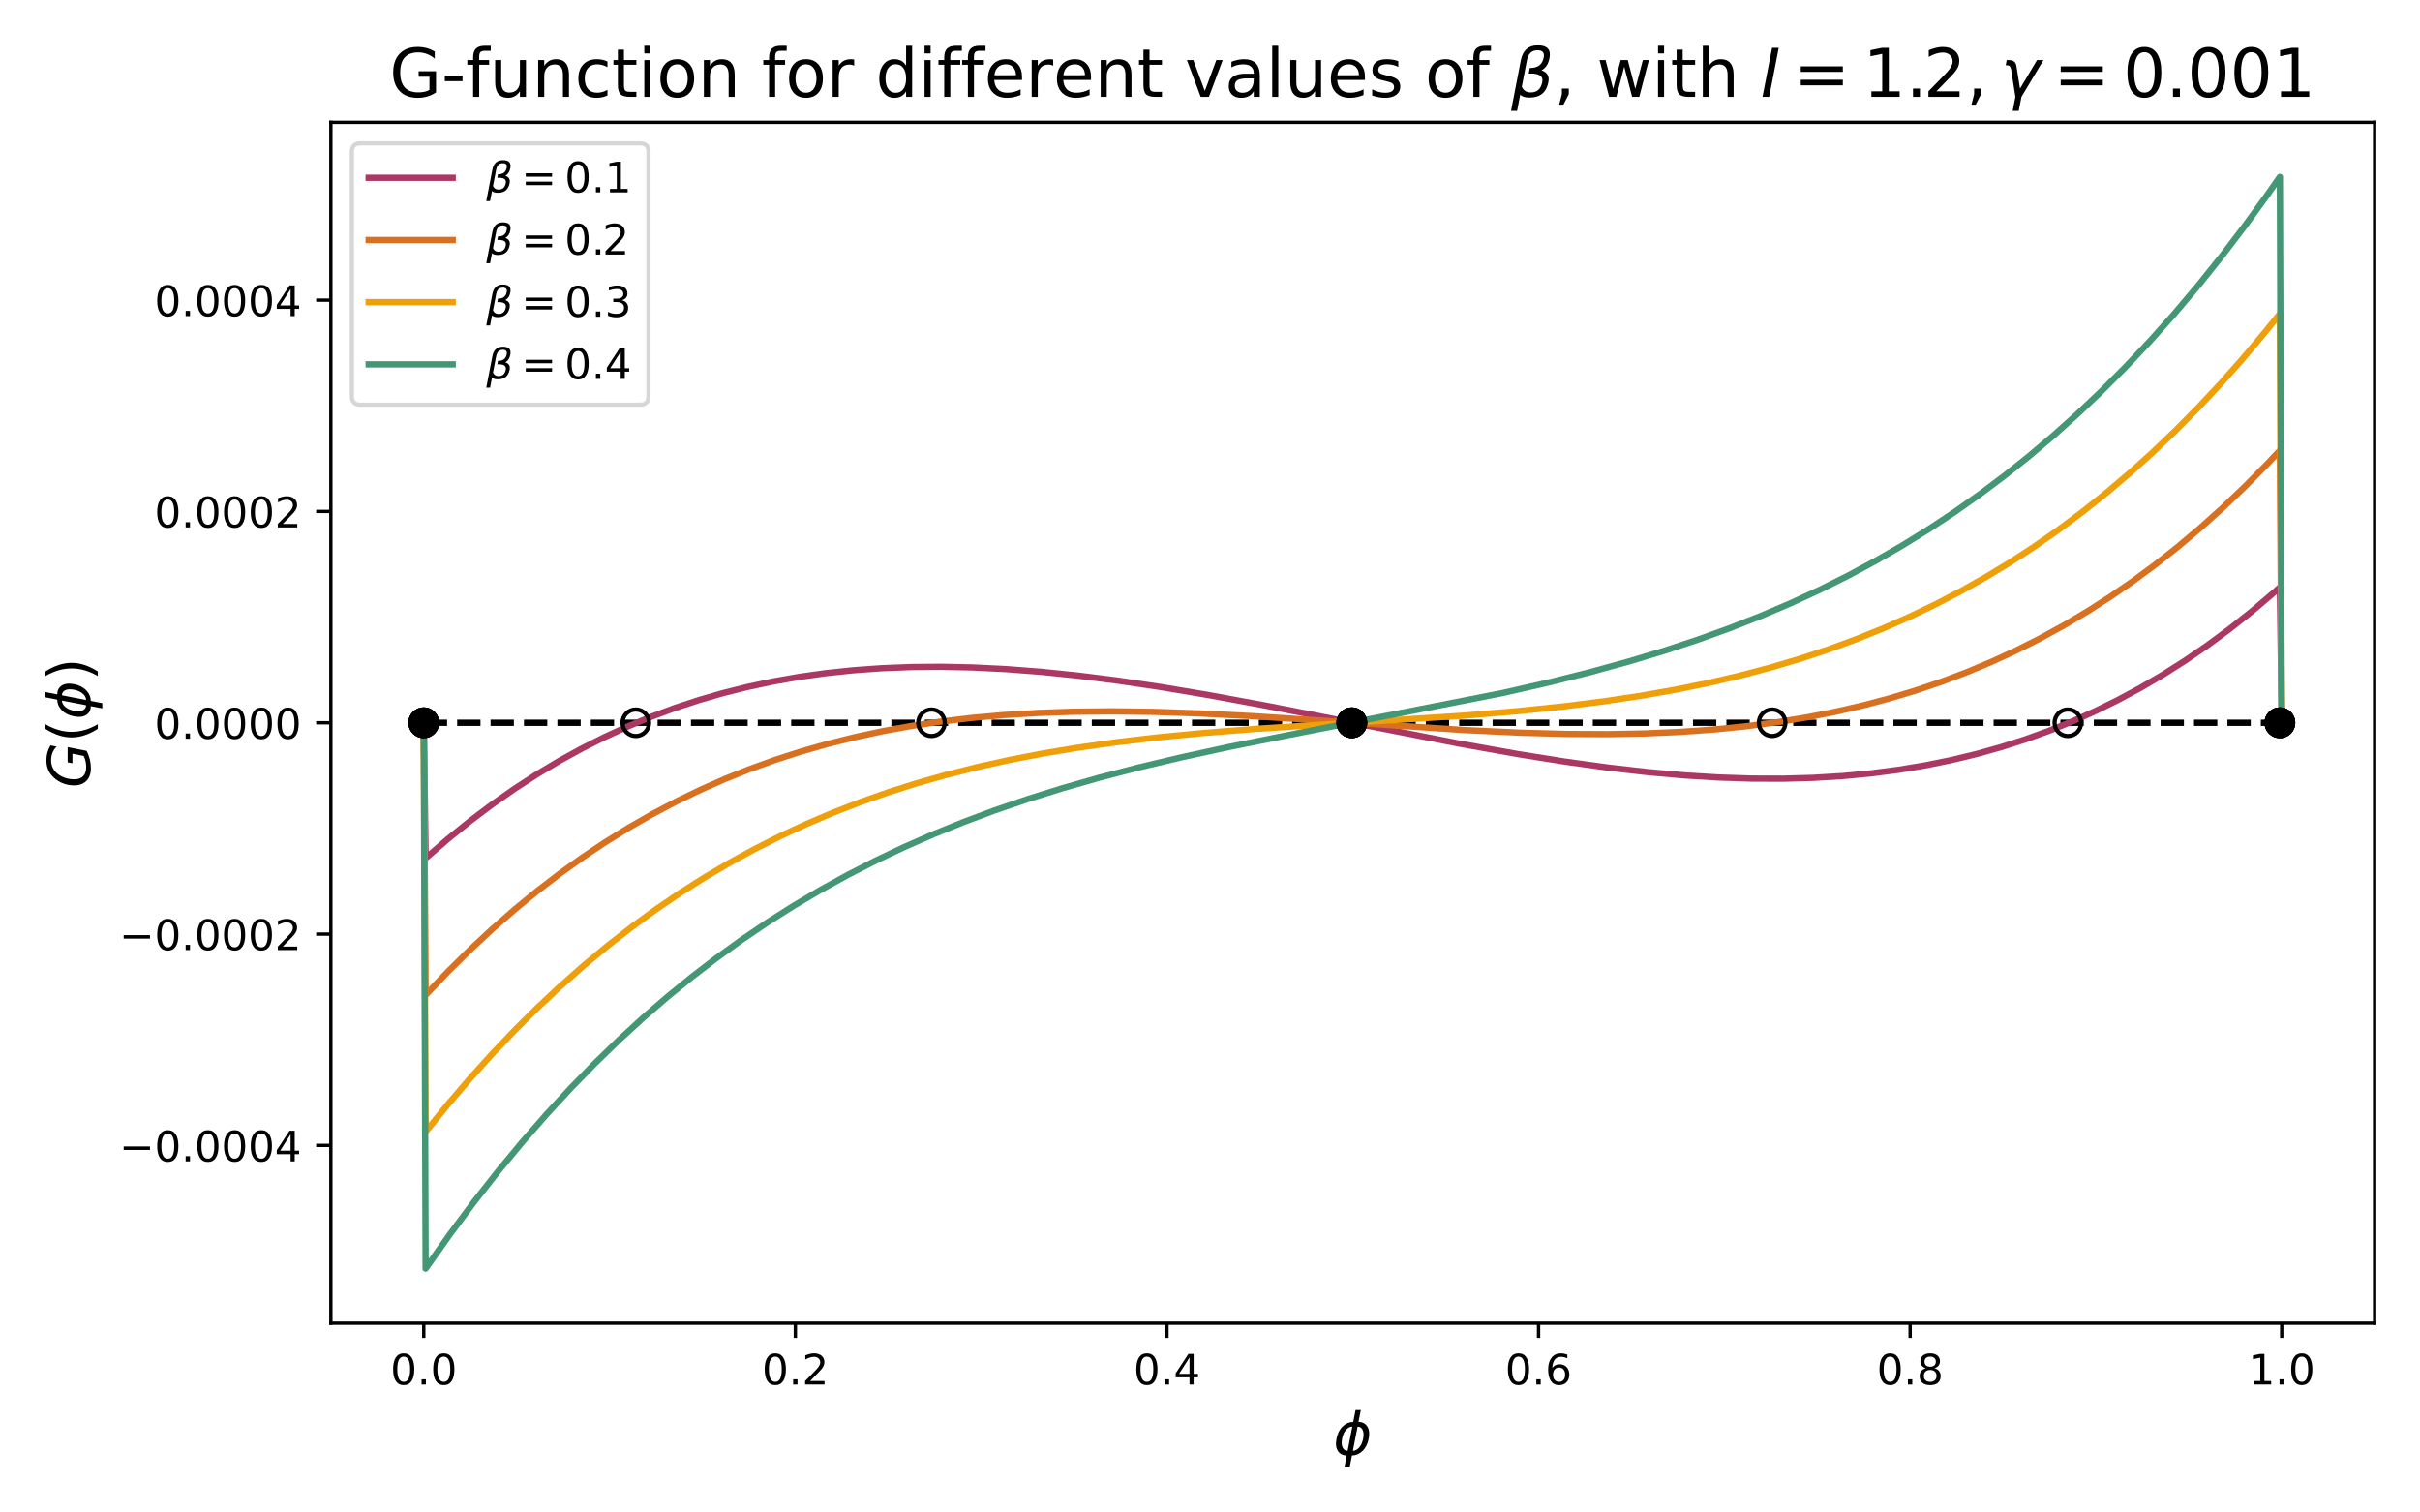<?xml version="1.0" encoding="utf-8" standalone="no"?>
<!DOCTYPE svg PUBLIC "-//W3C//DTD SVG 1.1//EN"
  "http://www.w3.org/Graphics/SVG/1.1/DTD/svg11.dtd">
<!-- Created with matplotlib (https://matplotlib.org/) -->
<svg height="360pt" version="1.1" viewBox="0 0 576 360" width="576pt" xmlns="http://www.w3.org/2000/svg" xmlns:xlink="http://www.w3.org/1999/xlink">
 <defs>
  <style type="text/css">*{stroke-linecap:butt;stroke-linejoin:round;}</style>
 </defs>
 <g id="figure_1">
  <g id="patch_1">
   <path d="M 0 360 
L 576 360 
L 576 0 
L 0 0 
z
" style="fill:#ffffff;"/>
  </g>
  <g id="axes_1">
   <g id="patch_2">
    <path d="M 78.75 314.942 
L 565.2 314.942 
L 565.2 29.12 
L 78.75 29.12 
z
" style="fill:#ffffff;"/>
   </g>
   <g id="matplotlib.axis_1">
    <g id="xtick_1">
     <g id="line2d_1">
      <defs>
       <path d="M 0 0 
L 0 3.5 
" id="mcef1f716c0" style="stroke:#000000;stroke-width:0.8;"/>
      </defs>
      <g>
       <use style="stroke:#000000;stroke-width:0.8;" x="100.862" xlink:href="#mcef1f716c0" y="314.942"/>
      </g>
     </g>
     <g id="text_1">
      <!-- 0.0 -->
      <g transform="translate(92.91 329.54)scale(0.1 -0.1)">
       <defs>
        <path d="M 31.781 66.406 
Q 24.172 66.406 20.328 58.906 
Q 16.5 51.422 16.5 36.375 
Q 16.5 21.391 20.328 13.891 
Q 24.172 6.391 31.781 6.391 
Q 39.453 6.391 43.281 13.891 
Q 47.125 21.391 47.125 36.375 
Q 47.125 51.422 43.281 58.906 
Q 39.453 66.406 31.781 66.406 
z
M 31.781 74.219 
Q 44.047 74.219 50.516 64.516 
Q 56.984 54.828 56.984 36.375 
Q 56.984 17.969 50.516 8.266 
Q 44.047 -1.422 31.781 -1.422 
Q 19.531 -1.422 13.062 8.266 
Q 6.594 17.969 6.594 36.375 
Q 6.594 54.828 13.062 64.516 
Q 19.531 74.219 31.781 74.219 
z
" id="DejaVuSans-48"/>
        <path d="M 10.688 12.406 
L 21 12.406 
L 21 0 
L 10.688 0 
z
" id="DejaVuSans-46"/>
       </defs>
       <use xlink:href="#DejaVuSans-48"/>
       <use x="63.623" xlink:href="#DejaVuSans-46"/>
       <use x="95.41" xlink:href="#DejaVuSans-48"/>
      </g>
     </g>
    </g>
    <g id="xtick_2">
     <g id="line2d_2">
      <g>
       <use style="stroke:#000000;stroke-width:0.8;" x="189.307" xlink:href="#mcef1f716c0" y="314.942"/>
      </g>
     </g>
     <g id="text_2">
      <!-- 0.2 -->
      <g transform="translate(181.355 329.54)scale(0.1 -0.1)">
       <defs>
        <path d="M 19.188 8.297 
L 53.609 8.297 
L 53.609 0 
L 7.328 0 
L 7.328 8.297 
Q 12.938 14.109 22.625 23.891 
Q 32.328 33.688 34.812 36.531 
Q 39.547 41.844 41.422 45.531 
Q 43.312 49.219 43.312 52.781 
Q 43.312 58.594 39.234 62.25 
Q 35.156 65.922 28.609 65.922 
Q 23.969 65.922 18.812 64.312 
Q 13.672 62.703 7.812 59.422 
L 7.812 69.391 
Q 13.766 71.781 18.938 73 
Q 24.125 74.219 28.422 74.219 
Q 39.75 74.219 46.484 68.547 
Q 53.219 62.891 53.219 53.422 
Q 53.219 48.922 51.531 44.891 
Q 49.859 40.875 45.406 35.406 
Q 44.188 33.984 37.641 27.219 
Q 31.109 20.453 19.188 8.297 
z
" id="DejaVuSans-50"/>
       </defs>
       <use xlink:href="#DejaVuSans-48"/>
       <use x="63.623" xlink:href="#DejaVuSans-46"/>
       <use x="95.41" xlink:href="#DejaVuSans-50"/>
      </g>
     </g>
    </g>
    <g id="xtick_3">
     <g id="line2d_3">
      <g>
       <use style="stroke:#000000;stroke-width:0.8;" x="277.752" xlink:href="#mcef1f716c0" y="314.942"/>
      </g>
     </g>
     <g id="text_3">
      <!-- 0.4 -->
      <g transform="translate(269.801 329.54)scale(0.1 -0.1)">
       <defs>
        <path d="M 37.797 64.312 
L 12.891 25.391 
L 37.797 25.391 
z
M 35.203 72.906 
L 47.609 72.906 
L 47.609 25.391 
L 58.016 25.391 
L 58.016 17.188 
L 47.609 17.188 
L 47.609 0 
L 37.797 0 
L 37.797 17.188 
L 4.891 17.188 
L 4.891 26.703 
z
" id="DejaVuSans-52"/>
       </defs>
       <use xlink:href="#DejaVuSans-48"/>
       <use x="63.623" xlink:href="#DejaVuSans-46"/>
       <use x="95.41" xlink:href="#DejaVuSans-52"/>
      </g>
     </g>
    </g>
    <g id="xtick_4">
     <g id="line2d_4">
      <g>
       <use style="stroke:#000000;stroke-width:0.8;" x="366.198" xlink:href="#mcef1f716c0" y="314.942"/>
      </g>
     </g>
     <g id="text_4">
      <!-- 0.6 -->
      <g transform="translate(358.246 329.54)scale(0.1 -0.1)">
       <defs>
        <path d="M 33.016 40.375 
Q 26.375 40.375 22.484 35.828 
Q 18.609 31.297 18.609 23.391 
Q 18.609 15.531 22.484 10.953 
Q 26.375 6.391 33.016 6.391 
Q 39.656 6.391 43.531 10.953 
Q 47.406 15.531 47.406 23.391 
Q 47.406 31.297 43.531 35.828 
Q 39.656 40.375 33.016 40.375 
z
M 52.594 71.297 
L 52.594 62.312 
Q 48.875 64.062 45.094 64.984 
Q 41.312 65.922 37.594 65.922 
Q 27.828 65.922 22.672 59.328 
Q 17.531 52.734 16.797 39.406 
Q 19.672 43.656 24.016 45.922 
Q 28.375 48.188 33.594 48.188 
Q 44.578 48.188 50.953 41.516 
Q 57.328 34.859 57.328 23.391 
Q 57.328 12.156 50.688 5.359 
Q 44.047 -1.422 33.016 -1.422 
Q 20.359 -1.422 13.672 8.266 
Q 6.984 17.969 6.984 36.375 
Q 6.984 53.656 15.188 63.938 
Q 23.391 74.219 37.203 74.219 
Q 40.922 74.219 44.703 73.484 
Q 48.484 72.75 52.594 71.297 
z
" id="DejaVuSans-54"/>
       </defs>
       <use xlink:href="#DejaVuSans-48"/>
       <use x="63.623" xlink:href="#DejaVuSans-46"/>
       <use x="95.41" xlink:href="#DejaVuSans-54"/>
      </g>
     </g>
    </g>
    <g id="xtick_5">
     <g id="line2d_5">
      <g>
       <use style="stroke:#000000;stroke-width:0.8;" x="454.643" xlink:href="#mcef1f716c0" y="314.942"/>
      </g>
     </g>
     <g id="text_5">
      <!-- 0.8 -->
      <g transform="translate(446.692 329.54)scale(0.1 -0.1)">
       <defs>
        <path d="M 31.781 34.625 
Q 24.75 34.625 20.719 30.859 
Q 16.703 27.094 16.703 20.516 
Q 16.703 13.922 20.719 10.156 
Q 24.75 6.391 31.781 6.391 
Q 38.812 6.391 42.859 10.172 
Q 46.922 13.969 46.922 20.516 
Q 46.922 27.094 42.891 30.859 
Q 38.875 34.625 31.781 34.625 
z
M 21.922 38.812 
Q 15.578 40.375 12.031 44.719 
Q 8.5 49.078 8.5 55.328 
Q 8.5 64.062 14.719 69.141 
Q 20.953 74.219 31.781 74.219 
Q 42.672 74.219 48.875 69.141 
Q 55.078 64.062 55.078 55.328 
Q 55.078 49.078 51.531 44.719 
Q 48 40.375 41.703 38.812 
Q 48.828 37.156 52.797 32.312 
Q 56.781 27.484 56.781 20.516 
Q 56.781 9.906 50.312 4.234 
Q 43.844 -1.422 31.781 -1.422 
Q 19.734 -1.422 13.25 4.234 
Q 6.781 9.906 6.781 20.516 
Q 6.781 27.484 10.781 32.312 
Q 14.797 37.156 21.922 38.812 
z
M 18.312 54.391 
Q 18.312 48.734 21.844 45.562 
Q 25.391 42.391 31.781 42.391 
Q 38.141 42.391 41.719 45.562 
Q 45.312 48.734 45.312 54.391 
Q 45.312 60.062 41.719 63.234 
Q 38.141 66.406 31.781 66.406 
Q 25.391 66.406 21.844 63.234 
Q 18.312 60.062 18.312 54.391 
z
" id="DejaVuSans-56"/>
       </defs>
       <use xlink:href="#DejaVuSans-48"/>
       <use x="63.623" xlink:href="#DejaVuSans-46"/>
       <use x="95.41" xlink:href="#DejaVuSans-56"/>
      </g>
     </g>
    </g>
    <g id="xtick_6">
     <g id="line2d_6">
      <g>
       <use style="stroke:#000000;stroke-width:0.8;" x="543.089" xlink:href="#mcef1f716c0" y="314.942"/>
      </g>
     </g>
     <g id="text_6">
      <!-- 1.0 -->
      <g transform="translate(535.137 329.54)scale(0.1 -0.1)">
       <defs>
        <path d="M 12.406 8.297 
L 28.516 8.297 
L 28.516 63.922 
L 10.984 60.406 
L 10.984 69.391 
L 28.422 72.906 
L 38.281 72.906 
L 38.281 8.297 
L 54.391 8.297 
L 54.391 0 
L 12.406 0 
z
" id="DejaVuSans-49"/>
       </defs>
       <use xlink:href="#DejaVuSans-49"/>
       <use x="63.623" xlink:href="#DejaVuSans-46"/>
       <use x="95.41" xlink:href="#DejaVuSans-48"/>
      </g>
     </g>
    </g>
    <g id="text_7">
     <!-- $\phi$ -->
     <g transform="translate(317.355 346.26)scale(0.14 -0.14)">
      <defs>
       <path d="M 46.734 75.984 
L 42.781 55.812 
Q 52.547 55.812 57.562 48.344 
Q 62.75 40.719 60.156 27.297 
Q 57.516 13.875 49.359 6.25 
Q 41.453 -1.219 31.688 -1.219 
L 27.875 -20.797 
L 18.953 -20.797 
L 22.75 -1.219 
Q 13.031 -1.219 7.953 6.25 
Q 2.781 13.875 5.422 27.297 
Q 8.016 40.719 16.156 48.344 
Q 24.125 55.812 33.844 55.812 
L 37.797 75.984 
z
M 33.25 6.781 
Q 38.766 6.781 43.5 11.812 
Q 48.688 17.438 50.688 27.297 
Q 52.641 37.062 49.516 42.781 
Q 46.734 47.797 41.219 47.797 
z
M 24.312 6.781 
L 32.281 47.797 
Q 26.812 47.797 22.078 42.781 
Q 16.75 37.062 14.891 27.297 
Q 13.031 17.438 16.062 11.812 
Q 18.797 6.781 24.312 6.781 
z
" id="DejaVuSans-Oblique-981"/>
      </defs>
      <use transform="translate(0 0.016)" xlink:href="#DejaVuSans-Oblique-981"/>
     </g>
    </g>
   </g>
   <g id="matplotlib.axis_2">
    <g id="ytick_1">
     <g id="line2d_7">
      <defs>
       <path d="M 0 0 
L -3.5 0 
" id="m5097c21e53" style="stroke:#000000;stroke-width:0.8;"/>
      </defs>
      <g>
       <use style="stroke:#000000;stroke-width:0.8;" x="78.75" xlink:href="#m5097c21e53" y="272.628"/>
      </g>
     </g>
     <g id="text_8">
      <!-- −0.0004 -->
      <g transform="translate(28.38 276.427)scale(0.1 -0.1)">
       <defs>
        <path d="M 10.594 35.5 
L 73.188 35.5 
L 73.188 27.203 
L 10.594 27.203 
z
" id="DejaVuSans-8722"/>
       </defs>
       <use xlink:href="#DejaVuSans-8722"/>
       <use x="83.789" xlink:href="#DejaVuSans-48"/>
       <use x="147.412" xlink:href="#DejaVuSans-46"/>
       <use x="179.199" xlink:href="#DejaVuSans-48"/>
       <use x="242.822" xlink:href="#DejaVuSans-48"/>
       <use x="306.445" xlink:href="#DejaVuSans-48"/>
       <use x="370.068" xlink:href="#DejaVuSans-52"/>
      </g>
     </g>
    </g>
    <g id="ytick_2">
     <g id="line2d_8">
      <g>
       <use style="stroke:#000000;stroke-width:0.8;" x="78.75" xlink:href="#m5097c21e53" y="222.33"/>
      </g>
     </g>
     <g id="text_9">
      <!-- −0.0002 -->
      <g transform="translate(28.38 226.129)scale(0.1 -0.1)">
       <use xlink:href="#DejaVuSans-8722"/>
       <use x="83.789" xlink:href="#DejaVuSans-48"/>
       <use x="147.412" xlink:href="#DejaVuSans-46"/>
       <use x="179.199" xlink:href="#DejaVuSans-48"/>
       <use x="242.822" xlink:href="#DejaVuSans-48"/>
       <use x="306.445" xlink:href="#DejaVuSans-48"/>
       <use x="370.068" xlink:href="#DejaVuSans-50"/>
      </g>
     </g>
    </g>
    <g id="ytick_3">
     <g id="line2d_9">
      <g>
       <use style="stroke:#000000;stroke-width:0.8;" x="78.75" xlink:href="#m5097c21e53" y="172.031"/>
      </g>
     </g>
     <g id="text_10">
      <!-- 0.0000 -->
      <g transform="translate(36.76 175.83)scale(0.1 -0.1)">
       <use xlink:href="#DejaVuSans-48"/>
       <use x="63.623" xlink:href="#DejaVuSans-46"/>
       <use x="95.41" xlink:href="#DejaVuSans-48"/>
       <use x="159.033" xlink:href="#DejaVuSans-48"/>
       <use x="222.656" xlink:href="#DejaVuSans-48"/>
       <use x="286.279" xlink:href="#DejaVuSans-48"/>
      </g>
     </g>
    </g>
    <g id="ytick_4">
     <g id="line2d_10">
      <g>
       <use style="stroke:#000000;stroke-width:0.8;" x="78.75" xlink:href="#m5097c21e53" y="121.732"/>
      </g>
     </g>
     <g id="text_11">
      <!-- 0.0002 -->
      <g transform="translate(36.76 125.531)scale(0.1 -0.1)">
       <use xlink:href="#DejaVuSans-48"/>
       <use x="63.623" xlink:href="#DejaVuSans-46"/>
       <use x="95.41" xlink:href="#DejaVuSans-48"/>
       <use x="159.033" xlink:href="#DejaVuSans-48"/>
       <use x="222.656" xlink:href="#DejaVuSans-48"/>
       <use x="286.279" xlink:href="#DejaVuSans-50"/>
      </g>
     </g>
    </g>
    <g id="ytick_5">
     <g id="line2d_11">
      <g>
       <use style="stroke:#000000;stroke-width:0.8;" x="78.75" xlink:href="#m5097c21e53" y="71.434"/>
      </g>
     </g>
     <g id="text_12">
      <!-- 0.0004 -->
      <g transform="translate(36.76 75.233)scale(0.1 -0.1)">
       <use xlink:href="#DejaVuSans-48"/>
       <use x="63.623" xlink:href="#DejaVuSans-46"/>
       <use x="95.41" xlink:href="#DejaVuSans-48"/>
       <use x="159.033" xlink:href="#DejaVuSans-48"/>
       <use x="222.656" xlink:href="#DejaVuSans-48"/>
       <use x="286.279" xlink:href="#DejaVuSans-52"/>
      </g>
     </g>
    </g>
    <g id="text_13">
     <!-- $G(\phi)$ -->
     <g transform="translate(21.44 187.571)rotate(-90)scale(0.14 -0.14)">
      <defs>
       <path d="M 54.594 10.891 
L 58.406 29.984 
L 42.188 29.984 
L 43.703 38.094 
L 69.578 38.094 
L 63.281 6 
Q 56.781 2.438 49.109 0.5 
Q 41.453 -1.422 33.688 -1.422 
Q 19.969 -1.422 12.234 6.188 
Q 4.5 13.812 4.5 27.391 
Q 4.5 38.672 9.203 48.844 
Q 13.922 59.031 22.219 65.828 
Q 27.438 70.062 33.641 72.141 
Q 39.844 74.219 47.406 74.219 
Q 54.25 74.219 60.516 72.484 
Q 66.797 70.75 72.516 67.281 
L 70.516 56.781 
Q 66.109 61.375 60.203 63.797 
Q 54.297 66.219 47.609 66.219 
Q 39.844 66.219 33.938 63.25 
Q 28.031 60.297 23.391 54.109 
Q 19.438 48.828 17.156 41.672 
Q 14.891 34.516 14.891 27.094 
Q 14.891 16.891 20.109 11.734 
Q 25.344 6.594 35.688 6.594 
Q 40.875 6.594 45.703 7.688 
Q 50.531 8.797 54.594 10.891 
z
" id="DejaVuSans-Oblique-71"/>
       <path d="M 31 75.875 
Q 24.469 64.656 21.281 53.656 
Q 18.109 42.672 18.109 31.391 
Q 18.109 20.125 21.312 9.062 
Q 24.516 -2 31 -13.188 
L 23.188 -13.188 
Q 15.875 -1.703 12.234 9.375 
Q 8.594 20.453 8.594 31.391 
Q 8.594 42.281 12.203 53.312 
Q 15.828 64.359 23.188 75.875 
z
" id="DejaVuSans-40"/>
       <path d="M 8.016 75.875 
L 15.828 75.875 
Q 23.141 64.359 26.781 53.312 
Q 30.422 42.281 30.422 31.391 
Q 30.422 20.453 26.781 9.375 
Q 23.141 -1.703 15.828 -13.188 
L 8.016 -13.188 
Q 14.5 -2 17.703 9.062 
Q 20.906 20.125 20.906 31.391 
Q 20.906 42.672 17.703 53.656 
Q 14.5 64.656 8.016 75.875 
z
" id="DejaVuSans-41"/>
      </defs>
      <use transform="translate(0 0.016)" xlink:href="#DejaVuSans-Oblique-71"/>
      <use transform="translate(77.49 0.016)" xlink:href="#DejaVuSans-40"/>
      <use transform="translate(116.504 0.016)" xlink:href="#DejaVuSans-Oblique-981"/>
      <use transform="translate(182.471 0.016)" xlink:href="#DejaVuSans-41"/>
     </g>
    </g>
   </g>
   <g id="line2d_12">
    <path clip-path="url(#pc8742ccde0)" d="M 100.862 172.031 
L 543.089 172.031 
L 543.089 172.031 
" style="fill:none;stroke:#000000;stroke-dasharray:5.55,2.4;stroke-dashoffset:0;stroke-width:1.5;"/>
   </g>
   <g id="line2d_13">
    <path clip-path="url(#pc8742ccde0)" d="M 100.862 172.031 
L 101.304 204.274 
L 106.616 199.68 
L 111.928 195.392 
L 117.24 191.398 
L 122.552 187.688 
L 127.865 184.252 
L 133.177 181.079 
L 138.489 178.16 
L 143.801 175.484 
L 149.113 173.044 
L 154.867 170.653 
L 160.622 168.516 
L 166.377 166.622 
L 172.131 164.958 
L 177.886 163.514 
L 184.084 162.195 
L 190.281 161.106 
L 196.478 160.236 
L 203.118 159.533 
L 209.758 159.052 
L 216.841 158.769 
L 223.924 158.706 
L 231.449 158.862 
L 239.417 159.257 
L 247.828 159.905 
L 256.681 160.817 
L 265.977 161.995 
L 276.159 163.506 
L 287.668 165.44 
L 301.391 167.974 
L 322.196 172.075 
L 347.429 177.01 
L 361.151 179.466 
L 372.661 181.305 
L 382.842 182.71 
L 392.138 183.774 
L 400.992 184.559 
L 408.96 185.052 
L 416.928 185.318 
L 424.453 185.341 
L 431.536 185.143 
L 438.619 184.713 
L 445.259 184.086 
L 451.899 183.226 
L 458.096 182.201 
L 464.293 180.949 
L 470.491 179.457 
L 476.246 177.844 
L 482 176.004 
L 487.755 173.924 
L 493.51 171.593 
L 498.822 169.209 
L 504.134 166.594 
L 509.446 163.736 
L 514.758 160.628 
L 520.07 157.258 
L 525.382 153.617 
L 530.694 149.696 
L 536.006 145.482 
L 541.318 140.965 
L 542.646 139.787 
L 543.089 172.031 
L 543.089 172.031 
" style="fill:none;stroke:#aa3863;stroke-linecap:square;stroke-width:1.5;"/>
   </g>
   <g id="line2d_14">
    <path clip-path="url(#pc8742ccde0)" d="M 100.862 172.031 
L 101.304 236.833 
L 106.616 231.264 
L 111.928 226.016 
L 117.24 221.076 
L 122.552 216.434 
L 127.865 212.078 
L 133.177 207.999 
L 138.489 204.186 
L 143.801 200.63 
L 149.555 197.054 
L 155.31 193.755 
L 161.065 190.721 
L 166.819 187.941 
L 172.574 185.402 
L 178.329 183.094 
L 184.526 180.854 
L 190.724 178.857 
L 196.921 177.088 
L 203.561 175.433 
L 210.201 174.011 
L 216.841 172.808 
L 223.924 171.748 
L 231.449 170.857 
L 238.975 170.188 
L 246.943 169.7 
L 255.353 169.404 
L 264.649 169.309 
L 274.388 169.433 
L 285.455 169.801 
L 298.292 170.458 
L 315.556 171.582 
L 348.757 173.78 
L 362.037 174.401 
L 373.104 174.698 
L 382.842 174.743 
L 391.696 174.573 
L 400.106 174.198 
L 408.074 173.624 
L 415.6 172.866 
L 423.125 171.878 
L 430.208 170.719 
L 436.848 169.415 
L 443.488 167.886 
L 449.685 166.243 
L 455.883 164.378 
L 462.08 162.278 
L 468.277 159.931 
L 474.032 157.518 
L 479.787 154.869 
L 485.542 151.973 
L 491.296 148.818 
L 497.051 145.393 
L 502.363 141.981 
L 507.675 138.318 
L 512.987 134.396 
L 518.299 130.203 
L 523.611 125.73 
L 528.923 120.965 
L 534.235 115.898 
L 539.547 110.517 
L 542.646 107.229 
L 543.089 172.031 
L 543.089 172.031 
" style="fill:none;stroke:#d97020;stroke-linecap:square;stroke-width:1.5;"/>
   </g>
   <g id="line2d_15">
    <path clip-path="url(#pc8742ccde0)" d="M 100.862 172.031 
L 101.304 269.391 
L 106.616 262.848 
L 111.928 256.639 
L 117.24 250.753 
L 122.552 245.179 
L 127.865 239.905 
L 133.177 234.92 
L 138.931 229.833 
L 144.686 225.061 
L 150.441 220.589 
L 156.195 216.405 
L 161.95 212.496 
L 167.705 208.852 
L 173.459 205.459 
L 179.657 202.073 
L 185.854 198.952 
L 192.052 196.082 
L 198.249 193.45 
L 204.889 190.878 
L 211.529 188.547 
L 218.169 186.443 
L 225.252 184.43 
L 232.777 182.535 
L 240.303 180.869 
L 248.271 179.332 
L 256.681 177.936 
L 265.535 176.689 
L 275.274 175.542 
L 286.34 174.473 
L 299.178 173.469 
L 316.442 172.36 
L 347.871 170.369 
L 360.709 169.311 
L 371.775 168.178 
L 381.514 166.96 
L 390.368 165.637 
L 398.778 164.159 
L 406.746 162.534 
L 414.272 160.776 
L 421.354 158.904 
L 428.437 156.804 
L 435.077 154.611 
L 441.717 152.185 
L 448.357 149.512 
L 454.555 146.779 
L 460.752 143.804 
L 466.949 140.571 
L 472.704 137.327 
L 478.459 133.839 
L 484.214 130.094 
L 489.968 126.081 
L 495.723 121.788 
L 501.478 117.202 
L 507.232 112.31 
L 512.544 107.512 
L 517.856 102.432 
L 523.169 97.059 
L 528.481 91.382 
L 533.793 85.39 
L 539.105 79.071 
L 542.646 74.67 
L 543.089 172.031 
L 543.089 172.031 
" style="fill:none;stroke:#ef9f07;stroke-linecap:square;stroke-width:1.5;"/>
   </g>
   <g id="line2d_16">
    <path clip-path="url(#pc8742ccde0)" d="M 100.862 172.031 
L 101.304 301.95 
L 107.059 293.821 
L 112.814 286.101 
L 118.568 278.774 
L 124.323 271.826 
L 130.078 265.241 
L 135.833 259.005 
L 141.587 253.104 
L 147.342 247.524 
L 153.097 242.253 
L 158.851 237.277 
L 164.606 232.583 
L 170.361 228.16 
L 176.558 223.684 
L 182.756 219.492 
L 188.953 215.57 
L 195.15 211.903 
L 201.79 208.243 
L 208.43 204.843 
L 215.07 201.687 
L 222.153 198.572 
L 229.236 195.698 
L 236.761 192.888 
L 244.729 190.161 
L 252.697 187.665 
L 261.551 185.132 
L 270.847 182.709 
L 281.028 180.289 
L 292.538 177.785 
L 306.703 174.943 
L 357.61 164.955 
L 368.677 162.432 
L 378.416 159.996 
L 387.712 157.439 
L 396.122 154.898 
L 404.09 152.264 
L 411.616 149.55 
L 419.141 146.594 
L 426.224 143.572 
L 433.307 140.297 
L 439.947 136.981 
L 446.587 133.409 
L 452.784 129.83 
L 458.981 126.001 
L 465.179 121.907 
L 471.376 117.534 
L 477.131 113.211 
L 482.886 108.623 
L 488.64 103.757 
L 494.395 98.601 
L 500.15 93.141 
L 505.904 87.366 
L 511.659 81.26 
L 517.414 74.811 
L 523.169 68.004 
L 528.923 60.825 
L 534.235 53.854 
L 539.547 46.541 
L 542.646 42.112 
L 543.089 172.031 
L 543.089 172.031 
" style="fill:none;stroke:#449775;stroke-linecap:square;stroke-width:1.5;"/>
   </g>
   <g id="patch_3">
    <path d="M 78.75 314.942 
L 78.75 29.12 
" style="fill:none;stroke:#000000;stroke-linecap:square;stroke-linejoin:miter;stroke-width:0.8;"/>
   </g>
   <g id="patch_4">
    <path d="M 565.2 314.942 
L 565.2 29.12 
" style="fill:none;stroke:#000000;stroke-linecap:square;stroke-linejoin:miter;stroke-width:0.8;"/>
   </g>
   <g id="patch_5">
    <path d="M 78.75 314.942 
L 565.2 314.942 
" style="fill:none;stroke:#000000;stroke-linecap:square;stroke-linejoin:miter;stroke-width:0.8;"/>
   </g>
   <g id="patch_6">
    <path d="M 78.75 29.12 
L 565.2 29.12 
" style="fill:none;stroke:#000000;stroke-linecap:square;stroke-linejoin:miter;stroke-width:0.8;"/>
   </g>
   <g id="text_14">
    <!-- G-function for different values of $\beta$, with $I = 1.2, \gamma = 0.001$ -->
    <g transform="translate(92.695 23.12)scale(0.16 -0.16)">
     <defs>
      <path d="M 59.516 10.406 
L 59.516 29.984 
L 43.406 29.984 
L 43.406 38.094 
L 69.281 38.094 
L 69.281 6.781 
Q 63.578 2.734 56.688 0.656 
Q 49.812 -1.422 42 -1.422 
Q 24.906 -1.422 15.25 8.562 
Q 5.609 18.562 5.609 36.375 
Q 5.609 54.25 15.25 64.234 
Q 24.906 74.219 42 74.219 
Q 49.125 74.219 55.547 72.453 
Q 61.969 70.703 67.391 67.281 
L 67.391 56.781 
Q 61.922 61.422 55.766 63.766 
Q 49.609 66.109 42.828 66.109 
Q 29.438 66.109 22.719 58.641 
Q 16.016 51.172 16.016 36.375 
Q 16.016 21.625 22.719 14.156 
Q 29.438 6.688 42.828 6.688 
Q 48.047 6.688 52.141 7.594 
Q 56.25 8.5 59.516 10.406 
z
" id="DejaVuSans-71"/>
      <path d="M 4.891 31.391 
L 31.203 31.391 
L 31.203 23.391 
L 4.891 23.391 
z
" id="DejaVuSans-45"/>
      <path d="M 37.109 75.984 
L 37.109 68.5 
L 28.516 68.5 
Q 23.688 68.5 21.797 66.547 
Q 19.922 64.594 19.922 59.516 
L 19.922 54.688 
L 34.719 54.688 
L 34.719 47.703 
L 19.922 47.703 
L 19.922 0 
L 10.891 0 
L 10.891 47.703 
L 2.297 47.703 
L 2.297 54.688 
L 10.891 54.688 
L 10.891 58.5 
Q 10.891 67.625 15.141 71.797 
Q 19.391 75.984 28.609 75.984 
z
" id="DejaVuSans-102"/>
      <path d="M 8.5 21.578 
L 8.5 54.688 
L 17.484 54.688 
L 17.484 21.922 
Q 17.484 14.156 20.5 10.266 
Q 23.531 6.391 29.594 6.391 
Q 36.859 6.391 41.078 11.031 
Q 45.312 15.672 45.312 23.688 
L 45.312 54.688 
L 54.297 54.688 
L 54.297 0 
L 45.312 0 
L 45.312 8.406 
Q 42.047 3.422 37.719 1 
Q 33.406 -1.422 27.688 -1.422 
Q 18.266 -1.422 13.375 4.438 
Q 8.5 10.297 8.5 21.578 
z
M 31.109 56 
z
" id="DejaVuSans-117"/>
      <path d="M 54.891 33.016 
L 54.891 0 
L 45.906 0 
L 45.906 32.719 
Q 45.906 40.484 42.875 44.328 
Q 39.844 48.188 33.797 48.188 
Q 26.516 48.188 22.312 43.547 
Q 18.109 38.922 18.109 30.906 
L 18.109 0 
L 9.078 0 
L 9.078 54.688 
L 18.109 54.688 
L 18.109 46.188 
Q 21.344 51.125 25.703 53.562 
Q 30.078 56 35.797 56 
Q 45.219 56 50.047 50.172 
Q 54.891 44.344 54.891 33.016 
z
" id="DejaVuSans-110"/>
      <path d="M 48.781 52.594 
L 48.781 44.188 
Q 44.969 46.297 41.141 47.344 
Q 37.312 48.391 33.406 48.391 
Q 24.656 48.391 19.812 42.844 
Q 14.984 37.312 14.984 27.297 
Q 14.984 17.281 19.812 11.734 
Q 24.656 6.203 33.406 6.203 
Q 37.312 6.203 41.141 7.25 
Q 44.969 8.297 48.781 10.406 
L 48.781 2.094 
Q 45.016 0.344 40.984 -0.531 
Q 36.969 -1.422 32.422 -1.422 
Q 20.062 -1.422 12.781 6.344 
Q 5.516 14.109 5.516 27.297 
Q 5.516 40.672 12.859 48.328 
Q 20.219 56 33.016 56 
Q 37.156 56 41.109 55.141 
Q 45.062 54.297 48.781 52.594 
z
" id="DejaVuSans-99"/>
      <path d="M 18.312 70.219 
L 18.312 54.688 
L 36.812 54.688 
L 36.812 47.703 
L 18.312 47.703 
L 18.312 18.016 
Q 18.312 11.328 20.141 9.422 
Q 21.969 7.516 27.594 7.516 
L 36.812 7.516 
L 36.812 0 
L 27.594 0 
Q 17.188 0 13.234 3.875 
Q 9.281 7.766 9.281 18.016 
L 9.281 47.703 
L 2.688 47.703 
L 2.688 54.688 
L 9.281 54.688 
L 9.281 70.219 
z
" id="DejaVuSans-116"/>
      <path d="M 9.422 54.688 
L 18.406 54.688 
L 18.406 0 
L 9.422 0 
z
M 9.422 75.984 
L 18.406 75.984 
L 18.406 64.594 
L 9.422 64.594 
z
" id="DejaVuSans-105"/>
      <path d="M 30.609 48.391 
Q 23.391 48.391 19.188 42.75 
Q 14.984 37.109 14.984 27.297 
Q 14.984 17.484 19.156 11.844 
Q 23.344 6.203 30.609 6.203 
Q 37.797 6.203 41.984 11.859 
Q 46.188 17.531 46.188 27.297 
Q 46.188 37.016 41.984 42.703 
Q 37.797 48.391 30.609 48.391 
z
M 30.609 56 
Q 42.328 56 49.016 48.375 
Q 55.719 40.766 55.719 27.297 
Q 55.719 13.875 49.016 6.219 
Q 42.328 -1.422 30.609 -1.422 
Q 18.844 -1.422 12.172 6.219 
Q 5.516 13.875 5.516 27.297 
Q 5.516 40.766 12.172 48.375 
Q 18.844 56 30.609 56 
z
" id="DejaVuSans-111"/>
      <path id="DejaVuSans-32"/>
      <path d="M 41.109 46.297 
Q 39.594 47.172 37.812 47.578 
Q 36.031 48 33.891 48 
Q 26.266 48 22.188 43.047 
Q 18.109 38.094 18.109 28.812 
L 18.109 0 
L 9.078 0 
L 9.078 54.688 
L 18.109 54.688 
L 18.109 46.188 
Q 20.953 51.172 25.484 53.578 
Q 30.031 56 36.531 56 
Q 37.453 56 38.578 55.875 
Q 39.703 55.766 41.062 55.516 
z
" id="DejaVuSans-114"/>
      <path d="M 45.406 46.391 
L 45.406 75.984 
L 54.391 75.984 
L 54.391 0 
L 45.406 0 
L 45.406 8.203 
Q 42.578 3.328 38.25 0.953 
Q 33.938 -1.422 27.875 -1.422 
Q 17.969 -1.422 11.734 6.484 
Q 5.516 14.406 5.516 27.297 
Q 5.516 40.188 11.734 48.094 
Q 17.969 56 27.875 56 
Q 33.938 56 38.25 53.625 
Q 42.578 51.266 45.406 46.391 
z
M 14.797 27.297 
Q 14.797 17.391 18.875 11.75 
Q 22.953 6.109 30.078 6.109 
Q 37.203 6.109 41.297 11.75 
Q 45.406 17.391 45.406 27.297 
Q 45.406 37.203 41.297 42.844 
Q 37.203 48.484 30.078 48.484 
Q 22.953 48.484 18.875 42.844 
Q 14.797 37.203 14.797 27.297 
z
" id="DejaVuSans-100"/>
      <path d="M 56.203 29.594 
L 56.203 25.203 
L 14.891 25.203 
Q 15.484 15.922 20.484 11.062 
Q 25.484 6.203 34.422 6.203 
Q 39.594 6.203 44.453 7.469 
Q 49.312 8.734 54.109 11.281 
L 54.109 2.781 
Q 49.266 0.734 44.188 -0.344 
Q 39.109 -1.422 33.891 -1.422 
Q 20.797 -1.422 13.156 6.188 
Q 5.516 13.812 5.516 26.812 
Q 5.516 40.234 12.766 48.109 
Q 20.016 56 32.328 56 
Q 43.359 56 49.781 48.891 
Q 56.203 41.797 56.203 29.594 
z
M 47.219 32.234 
Q 47.125 39.594 43.094 43.984 
Q 39.062 48.391 32.422 48.391 
Q 24.906 48.391 20.391 44.141 
Q 15.875 39.891 15.188 32.172 
z
" id="DejaVuSans-101"/>
      <path d="M 2.984 54.688 
L 12.5 54.688 
L 29.594 8.797 
L 46.688 54.688 
L 56.203 54.688 
L 35.688 0 
L 23.484 0 
z
" id="DejaVuSans-118"/>
      <path d="M 34.281 27.484 
Q 23.391 27.484 19.188 25 
Q 14.984 22.516 14.984 16.5 
Q 14.984 11.719 18.141 8.906 
Q 21.297 6.109 26.703 6.109 
Q 34.188 6.109 38.703 11.406 
Q 43.219 16.703 43.219 25.484 
L 43.219 27.484 
z
M 52.203 31.203 
L 52.203 0 
L 43.219 0 
L 43.219 8.297 
Q 40.141 3.328 35.547 0.953 
Q 30.953 -1.422 24.312 -1.422 
Q 15.922 -1.422 10.953 3.297 
Q 6 8.016 6 15.922 
Q 6 25.141 12.172 29.828 
Q 18.359 34.516 30.609 34.516 
L 43.219 34.516 
L 43.219 35.406 
Q 43.219 41.609 39.141 45 
Q 35.062 48.391 27.688 48.391 
Q 23 48.391 18.547 47.266 
Q 14.109 46.141 10.016 43.891 
L 10.016 52.203 
Q 14.938 54.109 19.578 55.047 
Q 24.219 56 28.609 56 
Q 40.484 56 46.344 49.844 
Q 52.203 43.703 52.203 31.203 
z
" id="DejaVuSans-97"/>
      <path d="M 9.422 75.984 
L 18.406 75.984 
L 18.406 0 
L 9.422 0 
z
" id="DejaVuSans-108"/>
      <path d="M 44.281 53.078 
L 44.281 44.578 
Q 40.484 46.531 36.375 47.5 
Q 32.281 48.484 27.875 48.484 
Q 21.188 48.484 17.844 46.438 
Q 14.5 44.391 14.5 40.281 
Q 14.5 37.156 16.891 35.375 
Q 19.281 33.594 26.516 31.984 
L 29.594 31.297 
Q 39.156 29.25 43.188 25.516 
Q 47.219 21.781 47.219 15.094 
Q 47.219 7.469 41.188 3.016 
Q 35.156 -1.422 24.609 -1.422 
Q 20.219 -1.422 15.453 -0.562 
Q 10.688 0.297 5.422 2 
L 5.422 11.281 
Q 10.406 8.688 15.234 7.391 
Q 20.062 6.109 24.812 6.109 
Q 31.156 6.109 34.562 8.281 
Q 37.984 10.453 37.984 14.406 
Q 37.984 18.062 35.516 20.016 
Q 33.062 21.969 24.703 23.781 
L 21.578 24.516 
Q 13.234 26.266 9.516 29.906 
Q 5.812 33.547 5.812 39.891 
Q 5.812 47.609 11.281 51.797 
Q 16.75 56 26.812 56 
Q 31.781 56 36.172 55.266 
Q 40.578 54.547 44.281 53.078 
z
" id="DejaVuSans-115"/>
      <path d="M 13.625 3.375 
L 8.938 -20.797 
L -0.094 -20.797 
L 14.5 54.344 
Q 18.844 76.609 39.656 76.609 
Q 60.75 76.609 57.172 57.812 
Q 54.734 44.438 45.219 39.547 
Q 58.016 35.156 55.516 22.125 
Q 51.125 -1.078 27.484 -1.031 
Q 17.141 -0.984 13.625 3.375 
z
M 15.922 15.094 
Q 19.672 6.594 29.297 6.641 
Q 43.359 6.641 46.344 21.969 
Q 49.031 35.75 26.172 34.672 
L 27.781 42.969 
Q 45.453 42.672 48.531 58.594 
Q 50.641 69.344 39.203 69.281 
Q 26.422 69.281 23.484 54.047 
z
" id="DejaVuSans-Oblique-946"/>
      <path d="M 11.719 12.406 
L 22.016 12.406 
L 22.016 4 
L 14.016 -11.625 
L 7.719 -11.625 
L 11.719 4 
z
" id="DejaVuSans-44"/>
      <path d="M 4.203 54.688 
L 13.188 54.688 
L 24.422 12.016 
L 35.594 54.688 
L 46.188 54.688 
L 57.422 12.016 
L 68.609 54.688 
L 77.594 54.688 
L 63.281 0 
L 52.688 0 
L 40.922 44.828 
L 29.109 0 
L 18.5 0 
z
" id="DejaVuSans-119"/>
      <path d="M 54.891 33.016 
L 54.891 0 
L 45.906 0 
L 45.906 32.719 
Q 45.906 40.484 42.875 44.328 
Q 39.844 48.188 33.797 48.188 
Q 26.516 48.188 22.312 43.547 
Q 18.109 38.922 18.109 30.906 
L 18.109 0 
L 9.078 0 
L 9.078 75.984 
L 18.109 75.984 
L 18.109 46.188 
Q 21.344 51.125 25.703 53.562 
Q 30.078 56 35.797 56 
Q 45.219 56 50.047 50.172 
Q 54.891 44.344 54.891 33.016 
z
" id="DejaVuSans-104"/>
      <path d="M 16.891 72.906 
L 26.812 72.906 
L 12.594 0 
L 2.688 0 
z
" id="DejaVuSans-Oblique-73"/>
      <path d="M 10.594 45.406 
L 73.188 45.406 
L 73.188 37.203 
L 10.594 37.203 
z
M 10.594 25.484 
L 73.188 25.484 
L 73.188 17.188 
L 10.594 17.188 
z
" id="DejaVuSans-61"/>
      <path d="M 23.297 46.094 
L 28.719 12.312 
L 54 54.688 
L 63.531 54.688 
L 30.812 0 
L 26.766 -20.797 
L 17.781 -20.797 
L 21.828 0 
L 15.438 40.828 
Q 14.453 46.969 9.812 46.969 
L 7.422 46.969 
L 8.891 54.688 
L 12.312 54.688 
Q 21.922 54.688 23.297 46.094 
z
" id="DejaVuSans-Oblique-947"/>
     </defs>
     <use transform="translate(0 0.391)" xlink:href="#DejaVuSans-71"/>
     <use transform="translate(77.49 0.391)" xlink:href="#DejaVuSans-45"/>
     <use transform="translate(113.574 0.391)" xlink:href="#DejaVuSans-102"/>
     <use transform="translate(148.779 0.391)" xlink:href="#DejaVuSans-117"/>
     <use transform="translate(212.158 0.391)" xlink:href="#DejaVuSans-110"/>
     <use transform="translate(275.537 0.391)" xlink:href="#DejaVuSans-99"/>
     <use transform="translate(330.518 0.391)" xlink:href="#DejaVuSans-116"/>
     <use transform="translate(369.727 0.391)" xlink:href="#DejaVuSans-105"/>
     <use transform="translate(397.51 0.391)" xlink:href="#DejaVuSans-111"/>
     <use transform="translate(458.691 0.391)" xlink:href="#DejaVuSans-110"/>
     <use transform="translate(522.07 0.391)" xlink:href="#DejaVuSans-32"/>
     <use transform="translate(553.857 0.391)" xlink:href="#DejaVuSans-102"/>
     <use transform="translate(589.062 0.391)" xlink:href="#DejaVuSans-111"/>
     <use transform="translate(650.244 0.391)" xlink:href="#DejaVuSans-114"/>
     <use transform="translate(691.357 0.391)" xlink:href="#DejaVuSans-32"/>
     <use transform="translate(723.145 0.391)" xlink:href="#DejaVuSans-100"/>
     <use transform="translate(786.621 0.391)" xlink:href="#DejaVuSans-105"/>
     <use transform="translate(814.404 0.391)" xlink:href="#DejaVuSans-102"/>
     <use transform="translate(849.609 0.391)" xlink:href="#DejaVuSans-102"/>
     <use transform="translate(884.814 0.391)" xlink:href="#DejaVuSans-101"/>
     <use transform="translate(946.338 0.391)" xlink:href="#DejaVuSans-114"/>
     <use transform="translate(987.451 0.391)" xlink:href="#DejaVuSans-101"/>
     <use transform="translate(1048.975 0.391)" xlink:href="#DejaVuSans-110"/>
     <use transform="translate(1112.354 0.391)" xlink:href="#DejaVuSans-116"/>
     <use transform="translate(1151.562 0.391)" xlink:href="#DejaVuSans-32"/>
     <use transform="translate(1183.35 0.391)" xlink:href="#DejaVuSans-118"/>
     <use transform="translate(1242.529 0.391)" xlink:href="#DejaVuSans-97"/>
     <use transform="translate(1303.809 0.391)" xlink:href="#DejaVuSans-108"/>
     <use transform="translate(1331.592 0.391)" xlink:href="#DejaVuSans-117"/>
     <use transform="translate(1394.971 0.391)" xlink:href="#DejaVuSans-101"/>
     <use transform="translate(1456.494 0.391)" xlink:href="#DejaVuSans-115"/>
     <use transform="translate(1508.594 0.391)" xlink:href="#DejaVuSans-32"/>
     <use transform="translate(1540.381 0.391)" xlink:href="#DejaVuSans-111"/>
     <use transform="translate(1601.562 0.391)" xlink:href="#DejaVuSans-102"/>
     <use transform="translate(1636.768 0.391)" xlink:href="#DejaVuSans-32"/>
     <use transform="translate(1668.555 0.391)" xlink:href="#DejaVuSans-Oblique-946"/>
     <use transform="translate(1732.373 0.391)" xlink:href="#DejaVuSans-44"/>
     <use transform="translate(1764.16 0.391)" xlink:href="#DejaVuSans-32"/>
     <use transform="translate(1795.947 0.391)" xlink:href="#DejaVuSans-119"/>
     <use transform="translate(1877.734 0.391)" xlink:href="#DejaVuSans-105"/>
     <use transform="translate(1905.518 0.391)" xlink:href="#DejaVuSans-116"/>
     <use transform="translate(1944.727 0.391)" xlink:href="#DejaVuSans-104"/>
     <use transform="translate(2008.105 0.391)" xlink:href="#DejaVuSans-32"/>
     <use transform="translate(2039.893 0.391)" xlink:href="#DejaVuSans-Oblique-73"/>
     <use transform="translate(2088.867 0.391)" xlink:href="#DejaVuSans-61"/>
     <use transform="translate(2192.139 0.391)" xlink:href="#DejaVuSans-49"/>
     <use transform="translate(2255.762 0.391)" xlink:href="#DejaVuSans-46"/>
     <use transform="translate(2282.049 0.391)" xlink:href="#DejaVuSans-50"/>
     <use transform="translate(2345.672 0.391)" xlink:href="#DejaVuSans-44"/>
     <use transform="translate(2396.941 0.391)" xlink:href="#DejaVuSans-Oblique-947"/>
     <use transform="translate(2475.604 0.391)" xlink:href="#DejaVuSans-61"/>
     <use transform="translate(2578.875 0.391)" xlink:href="#DejaVuSans-48"/>
     <use transform="translate(2642.498 0.391)" xlink:href="#DejaVuSans-46"/>
     <use transform="translate(2674.285 0.391)" xlink:href="#DejaVuSans-48"/>
     <use transform="translate(2737.908 0.391)" xlink:href="#DejaVuSans-48"/>
     <use transform="translate(2801.531 0.391)" xlink:href="#DejaVuSans-49"/>
    </g>
   </g>
   <g id="legend_1">
    <g id="patch_7">
     <path d="M 85.75 96.32 
L 152.35 96.32 
Q 154.35 96.32 154.35 94.32 
L 154.35 36.12 
Q 154.35 34.12 152.35 34.12 
L 85.75 34.12 
Q 83.75 34.12 83.75 36.12 
L 83.75 94.32 
Q 83.75 96.32 85.75 96.32 
z
" style="fill:#ffffff;opacity:0.8;stroke:#cccccc;stroke-linejoin:miter;"/>
    </g>
    <g id="line2d_17">
     <path d="M 87.75 42.32 
L 107.75 42.32 
" style="fill:none;stroke:#aa3863;stroke-linecap:square;stroke-width:1.5;"/>
    </g>
    <g id="line2d_18"/>
    <g id="text_15">
     <!-- $\beta = 0.1$ -->
     <g transform="translate(115.75 45.82)scale(0.1 -0.1)">
      <use transform="translate(0 0.391)" xlink:href="#DejaVuSans-Oblique-946"/>
      <use transform="translate(83.301 0.391)" xlink:href="#DejaVuSans-61"/>
      <use transform="translate(186.572 0.391)" xlink:href="#DejaVuSans-48"/>
      <use transform="translate(250.195 0.391)" xlink:href="#DejaVuSans-46"/>
      <use transform="translate(281.982 0.391)" xlink:href="#DejaVuSans-49"/>
     </g>
    </g>
    <g id="line2d_19">
     <path d="M 87.75 57.12 
L 107.75 57.12 
" style="fill:none;stroke:#d97020;stroke-linecap:square;stroke-width:1.5;"/>
    </g>
    <g id="line2d_20"/>
    <g id="text_16">
     <!-- $\beta = 0.2$ -->
     <g transform="translate(115.75 60.62)scale(0.1 -0.1)">
      <use transform="translate(0 0.391)" xlink:href="#DejaVuSans-Oblique-946"/>
      <use transform="translate(83.301 0.391)" xlink:href="#DejaVuSans-61"/>
      <use transform="translate(186.572 0.391)" xlink:href="#DejaVuSans-48"/>
      <use transform="translate(250.195 0.391)" xlink:href="#DejaVuSans-46"/>
      <use transform="translate(276.482 0.391)" xlink:href="#DejaVuSans-50"/>
     </g>
    </g>
    <g id="line2d_21">
     <path d="M 87.75 71.92 
L 107.75 71.92 
" style="fill:none;stroke:#ef9f07;stroke-linecap:square;stroke-width:1.5;"/>
    </g>
    <g id="line2d_22"/>
    <g id="text_17">
     <!-- $\beta = 0.3$ -->
     <g transform="translate(115.75 75.42)scale(0.1 -0.1)">
      <defs>
       <path d="M 40.578 39.312 
Q 47.656 37.797 51.625 33 
Q 55.609 28.219 55.609 21.188 
Q 55.609 10.406 48.188 4.484 
Q 40.766 -1.422 27.094 -1.422 
Q 22.516 -1.422 17.656 -0.516 
Q 12.797 0.391 7.625 2.203 
L 7.625 11.719 
Q 11.719 9.328 16.594 8.109 
Q 21.484 6.891 26.812 6.891 
Q 36.078 6.891 40.938 10.547 
Q 45.797 14.203 45.797 21.188 
Q 45.797 27.641 41.281 31.266 
Q 36.766 34.906 28.719 34.906 
L 20.219 34.906 
L 20.219 43.016 
L 29.109 43.016 
Q 36.375 43.016 40.234 45.922 
Q 44.094 48.828 44.094 54.297 
Q 44.094 59.906 40.109 62.906 
Q 36.141 65.922 28.719 65.922 
Q 24.656 65.922 20.016 65.031 
Q 15.375 64.156 9.812 62.312 
L 9.812 71.094 
Q 15.438 72.656 20.344 73.438 
Q 25.25 74.219 29.594 74.219 
Q 40.828 74.219 47.359 69.109 
Q 53.906 64.016 53.906 55.328 
Q 53.906 49.266 50.438 45.094 
Q 46.969 40.922 40.578 39.312 
z
" id="DejaVuSans-51"/>
      </defs>
      <use transform="translate(0 0.391)" xlink:href="#DejaVuSans-Oblique-946"/>
      <use transform="translate(83.301 0.391)" xlink:href="#DejaVuSans-61"/>
      <use transform="translate(186.572 0.391)" xlink:href="#DejaVuSans-48"/>
      <use transform="translate(250.195 0.391)" xlink:href="#DejaVuSans-46"/>
      <use transform="translate(281.982 0.391)" xlink:href="#DejaVuSans-51"/>
     </g>
    </g>
    <g id="line2d_23">
     <path d="M 87.75 86.72 
L 107.75 86.72 
" style="fill:none;stroke:#449775;stroke-linecap:square;stroke-width:1.5;"/>
    </g>
    <g id="line2d_24"/>
    <g id="text_18">
     <!-- $\beta = 0.4$ -->
     <g transform="translate(115.75 90.22)scale(0.1 -0.1)">
      <use transform="translate(0 0.391)" xlink:href="#DejaVuSans-Oblique-946"/>
      <use transform="translate(83.301 0.391)" xlink:href="#DejaVuSans-61"/>
      <use transform="translate(186.572 0.391)" xlink:href="#DejaVuSans-48"/>
      <use transform="translate(250.195 0.391)" xlink:href="#DejaVuSans-46"/>
      <use transform="translate(281.982 0.391)" xlink:href="#DejaVuSans-52"/>
     </g>
    </g>
   </g>
   <g id="PathCollection_1">
    <defs>
     <path d="M 0 3.162 
C 0.839 3.162 1.643 2.829 2.236 2.236 
C 2.829 1.643 3.162 0.839 3.162 0 
C 3.162 -0.839 2.829 -1.643 2.236 -2.236 
C 1.643 -2.829 0.839 -3.162 0 -3.162 
C -0.839 -3.162 -1.643 -2.829 -2.236 -2.236 
C -2.829 -1.643 -3.162 -0.839 -3.162 0 
C -3.162 0.839 -2.829 1.643 -2.236 2.236 
C -1.643 2.829 -0.839 3.162 0 3.162 
z
" id="me642196d47" style="stroke:#000000;"/>
    </defs>
    <g clip-path="url(#pc8742ccde0)">
     <use style="stroke:#000000;" x="100.862" xlink:href="#me642196d47" y="172.031"/>
    </g>
   </g>
   <g id="PathCollection_2">
    <path clip-path="url(#pc8742ccde0)" d="M 151.326 175.193 
C 152.165 175.193 152.969 174.86 153.562 174.267 
C 154.155 173.674 154.488 172.87 154.488 172.031 
C 154.488 171.192 154.155 170.388 153.562 169.795 
C 152.969 169.202 152.165 168.869 151.326 168.869 
C 150.487 168.869 149.683 169.202 149.09 169.795 
C 148.497 170.388 148.164 171.192 148.164 172.031 
C 148.164 172.87 148.497 173.674 149.09 174.267 
C 149.683 174.86 150.487 175.193 151.326 175.193 
z
" style="fill:none;stroke:#000000;"/>
   </g>
   <g id="PathCollection_3">
    <g clip-path="url(#pc8742ccde0)">
     <use style="stroke:#000000;" x="321.754" xlink:href="#me642196d47" y="172.031"/>
    </g>
   </g>
   <g id="PathCollection_4">
    <path clip-path="url(#pc8742ccde0)" d="M 492.182 175.193 
C 493.02 175.193 493.825 174.86 494.418 174.267 
C 495.011 173.674 495.344 172.87 495.344 172.031 
C 495.344 171.192 495.011 170.388 494.418 169.795 
C 493.825 169.202 493.02 168.869 492.182 168.869 
C 491.343 168.869 490.539 169.202 489.946 169.795 
C 489.353 170.388 489.019 171.192 489.019 172.031 
C 489.019 172.87 489.353 173.674 489.946 174.267 
C 490.539 174.86 491.343 175.193 492.182 175.193 
z
" style="fill:none;stroke:#000000;"/>
   </g>
   <g id="PathCollection_5">
    <g clip-path="url(#pc8742ccde0)">
     <use style="stroke:#000000;" x="542.646" xlink:href="#me642196d47" y="172.031"/>
    </g>
   </g>
   <g id="PathCollection_6">
    <g clip-path="url(#pc8742ccde0)">
     <use style="stroke:#000000;" x="100.862" xlink:href="#me642196d47" y="172.031"/>
    </g>
   </g>
   <g id="PathCollection_7">
    <path clip-path="url(#pc8742ccde0)" d="M 221.71 175.193 
C 222.549 175.193 223.354 174.86 223.947 174.267 
C 224.54 173.674 224.873 172.87 224.873 172.031 
C 224.873 171.192 224.54 170.388 223.947 169.795 
C 223.354 169.202 222.549 168.869 221.71 168.869 
C 220.872 168.869 220.067 169.202 219.474 169.795 
C 218.881 170.388 218.548 171.192 218.548 172.031 
C 218.548 172.87 218.881 173.674 219.474 174.267 
C 220.067 174.86 220.872 175.193 221.71 175.193 
z
" style="fill:none;stroke:#000000;"/>
   </g>
   <g id="PathCollection_8">
    <g clip-path="url(#pc8742ccde0)">
     <use style="stroke:#000000;" x="321.754" xlink:href="#me642196d47" y="172.031"/>
    </g>
   </g>
   <g id="PathCollection_9">
    <path clip-path="url(#pc8742ccde0)" d="M 421.797 175.193 
C 422.636 175.193 423.44 174.86 424.033 174.267 
C 424.626 173.674 424.959 172.87 424.959 172.031 
C 424.959 171.192 424.626 170.388 424.033 169.795 
C 423.44 169.202 422.636 168.869 421.797 168.869 
C 420.959 168.869 420.154 169.202 419.561 169.795 
C 418.968 170.388 418.635 171.192 418.635 172.031 
C 418.635 172.87 418.968 173.674 419.561 174.267 
C 420.154 174.86 420.959 175.193 421.797 175.193 
z
" style="fill:none;stroke:#000000;"/>
   </g>
   <g id="PathCollection_10">
    <g clip-path="url(#pc8742ccde0)">
     <use style="stroke:#000000;" x="542.646" xlink:href="#me642196d47" y="172.031"/>
    </g>
   </g>
   <g id="PathCollection_11">
    <g clip-path="url(#pc8742ccde0)">
     <use style="stroke:#000000;" x="100.862" xlink:href="#me642196d47" y="172.031"/>
    </g>
   </g>
   <g id="PathCollection_12">
    <path clip-path="url(#pc8742ccde0)" d="M 321.754 175.193 
C 322.592 175.193 323.397 174.86 323.99 174.267 
C 324.583 173.674 324.916 172.87 324.916 172.031 
C 324.916 171.192 324.583 170.388 323.99 169.795 
C 323.397 169.202 322.592 168.869 321.754 168.869 
C 320.915 168.869 320.111 169.202 319.518 169.795 
C 318.925 170.388 318.592 171.192 318.592 172.031 
C 318.592 172.87 318.925 173.674 319.518 174.267 
C 320.111 174.86 320.915 175.193 321.754 175.193 
z
" style="fill:none;stroke:#000000;"/>
   </g>
   <g id="PathCollection_13">
    <g clip-path="url(#pc8742ccde0)">
     <use style="stroke:#000000;" x="542.646" xlink:href="#me642196d47" y="172.031"/>
    </g>
   </g>
   <g id="PathCollection_14">
    <g clip-path="url(#pc8742ccde0)">
     <use style="stroke:#000000;" x="100.862" xlink:href="#me642196d47" y="172.031"/>
    </g>
   </g>
   <g id="PathCollection_15">
    <path clip-path="url(#pc8742ccde0)" d="M 321.754 175.193 
C 322.592 175.193 323.397 174.86 323.99 174.267 
C 324.583 173.674 324.916 172.87 324.916 172.031 
C 324.916 171.192 324.583 170.388 323.99 169.795 
C 323.397 169.202 322.592 168.869 321.754 168.869 
C 320.915 168.869 320.111 169.202 319.518 169.795 
C 318.925 170.388 318.592 171.192 318.592 172.031 
C 318.592 172.87 318.925 173.674 319.518 174.267 
C 320.111 174.86 320.915 175.193 321.754 175.193 
z
" style="fill:none;stroke:#000000;"/>
   </g>
   <g id="PathCollection_16">
    <g clip-path="url(#pc8742ccde0)">
     <use style="stroke:#000000;" x="542.646" xlink:href="#me642196d47" y="172.031"/>
    </g>
   </g>
  </g>
 </g>
 <defs>
  <clipPath id="pc8742ccde0">
   <rect height="285.822" width="486.45" x="78.75" y="29.12"/>
  </clipPath>
 </defs>
</svg>
